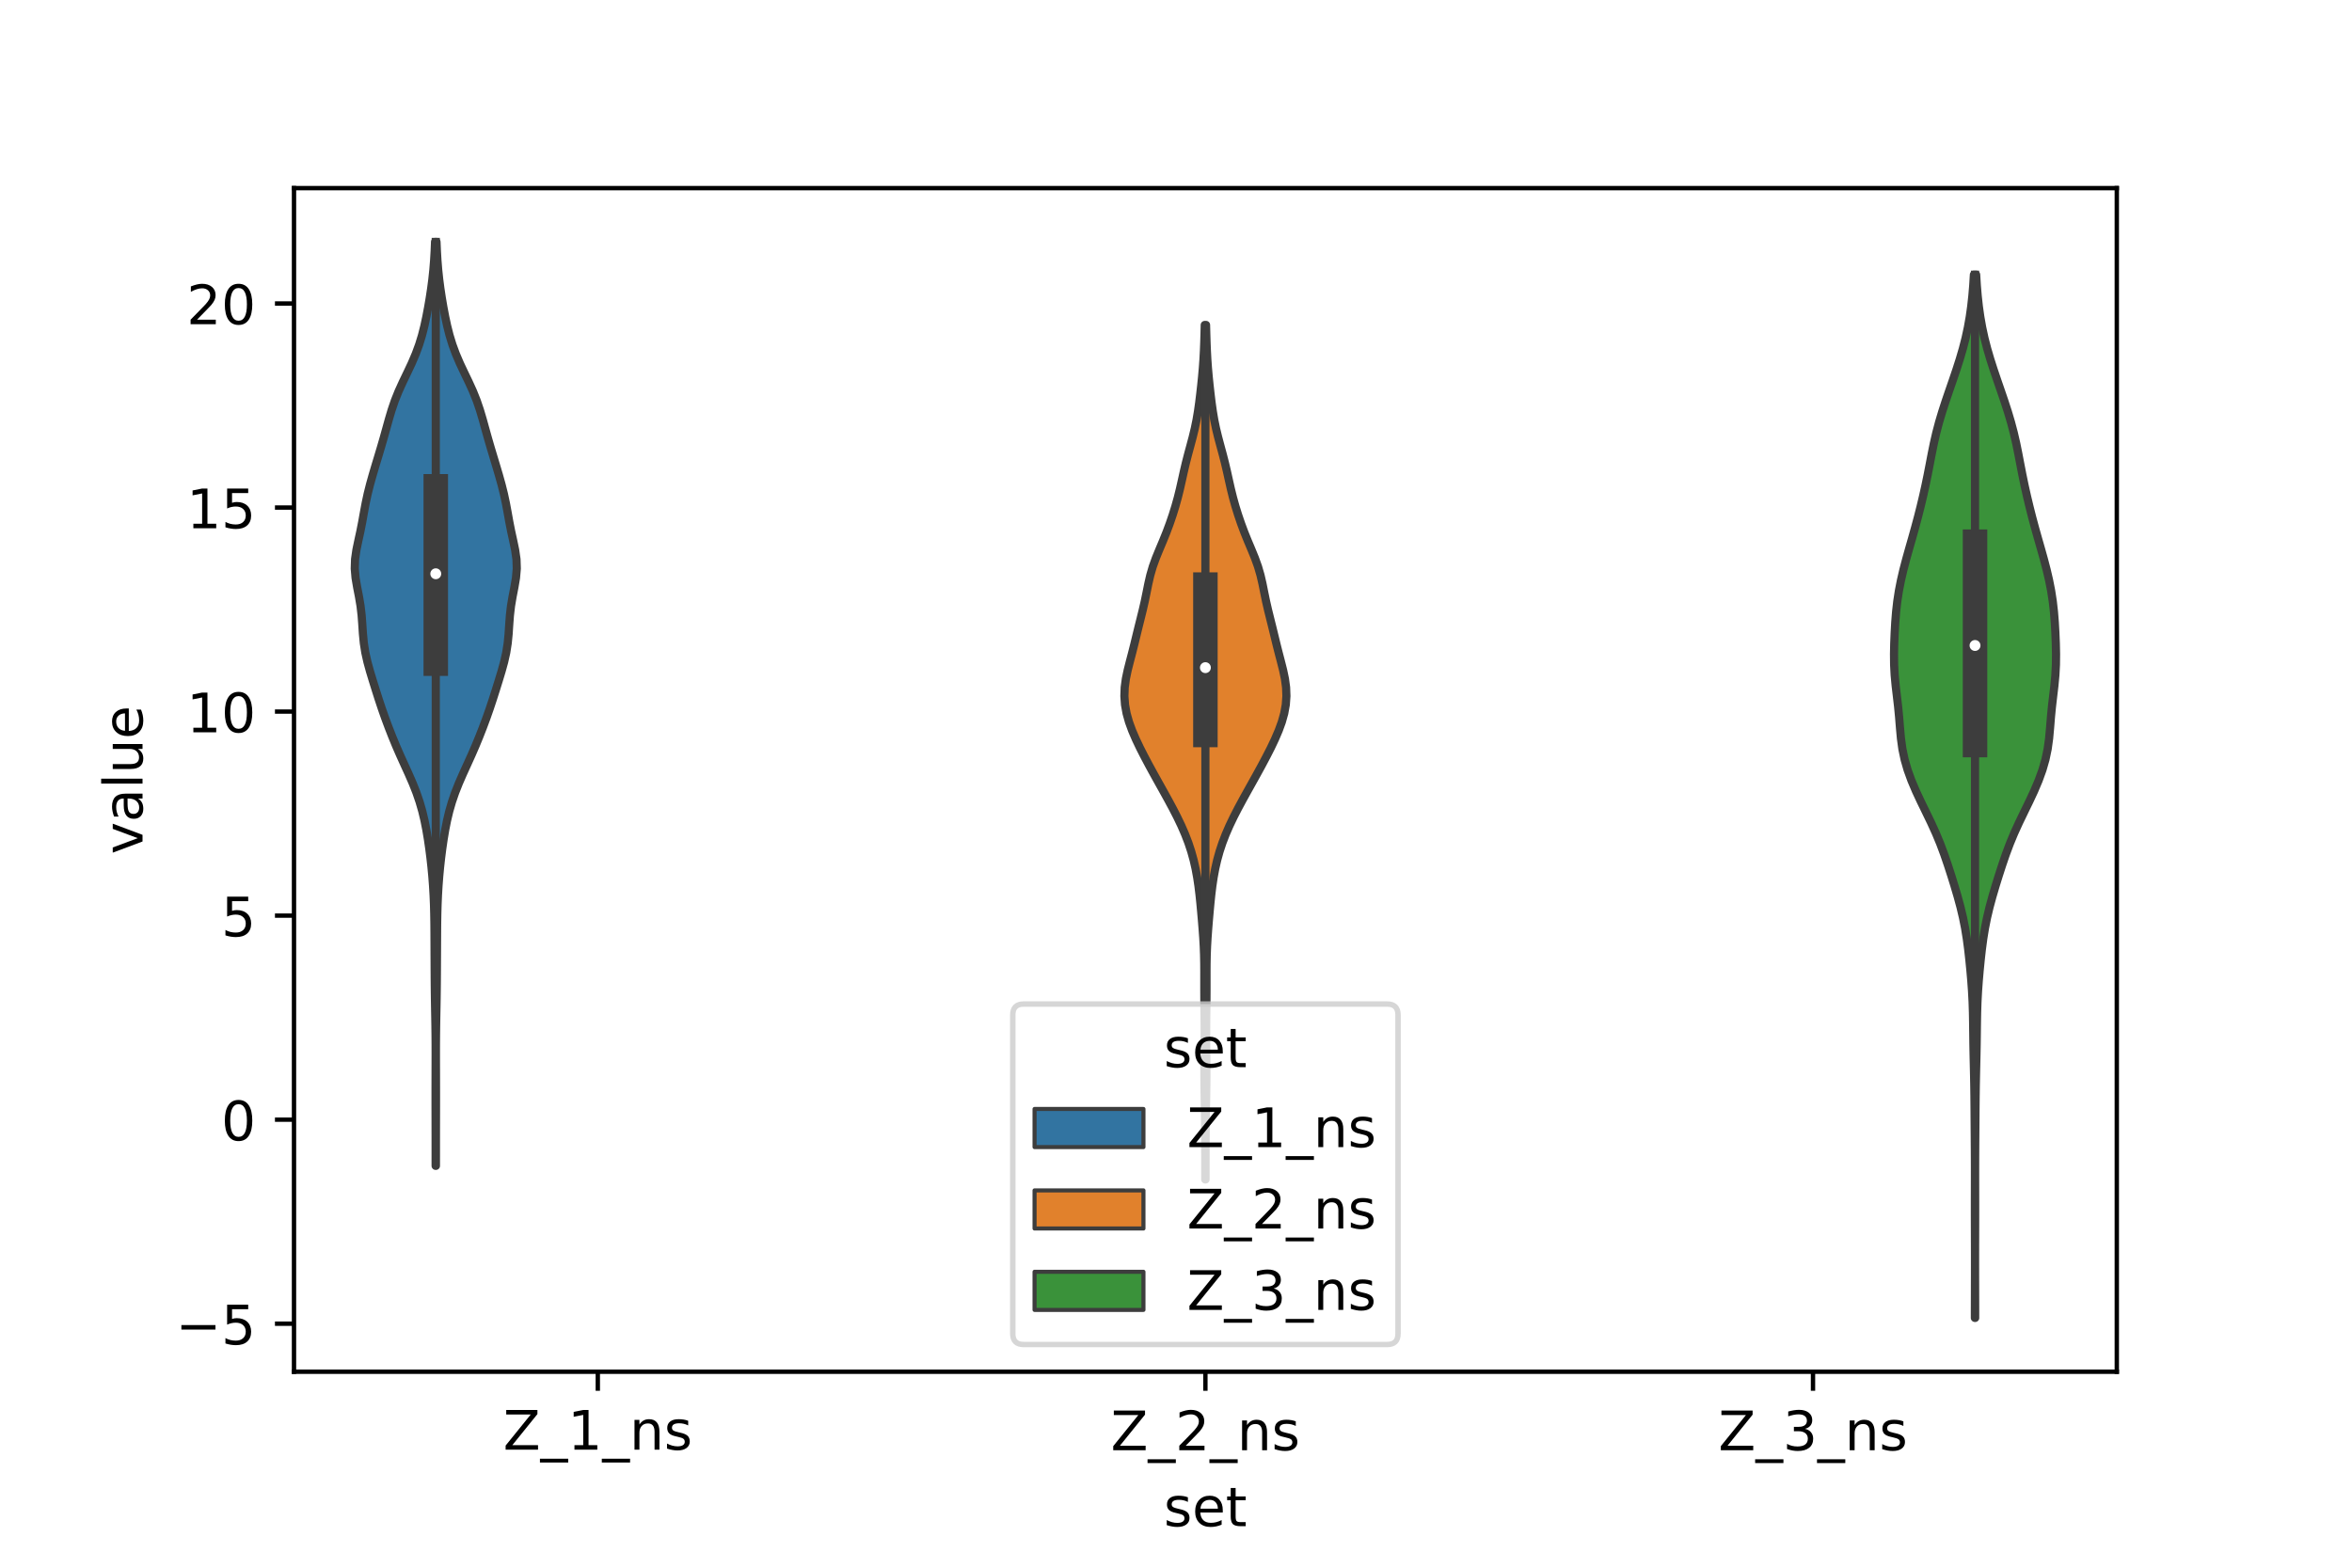 <?xml version="1.0" encoding="utf-8" standalone="no"?>
<!DOCTYPE svg PUBLIC "-//W3C//DTD SVG 1.1//EN"
  "http://www.w3.org/Graphics/SVG/1.1/DTD/svg11.dtd">
<!-- Created with matplotlib (https://matplotlib.org/) -->
<svg height="288pt" version="1.1" viewBox="0 0 432 288" width="432pt" xmlns="http://www.w3.org/2000/svg" xmlns:xlink="http://www.w3.org/1999/xlink">
 <defs>
  <style type="text/css">*{stroke-linecap:butt;stroke-linejoin:round;}</style>
 </defs>
 <g id="figure_1">
  <g id="patch_1">
   <path d="M 0 288 
L 432 288 
L 432 0 
L 0 0 
z
" style="fill:#ffffff;"/>
  </g>
  <g id="axes_1">
   <g id="patch_2">
    <path d="M 54 252 
L 388.8 252 
L 388.8 34.56 
L 54 34.56 
z
" style="fill:#ffffff;"/>
   </g>
   <g id="PolyCollection_1">
    <defs>
     <path d="M 80.068 -73.824 
L 80.012 -73.824 
L 80.011 -75.539 
L 80.011 -77.253 
L 80.01 -78.968 
L 80.008 -80.682 
L 80.004 -82.397 
L 80 -84.111 
L 79.998 -85.826 
L 79.998 -87.54 
L 80.001 -89.255 
L 80.005 -90.969 
L 80.01 -92.684 
L 80.013 -94.398 
L 80.01 -96.112 
L 79.998 -97.827 
L 79.976 -99.541 
L 79.947 -101.256 
L 79.914 -102.97 
L 79.884 -104.685 
L 79.861 -106.399 
L 79.845 -108.114 
L 79.834 -109.828 
L 79.826 -111.543 
L 79.817 -113.257 
L 79.81 -114.972 
L 79.801 -116.686 
L 79.787 -118.401 
L 79.759 -120.115 
L 79.712 -121.829 
L 79.64 -123.544 
L 79.54 -125.258 
L 79.411 -126.973 
L 79.252 -128.687 
L 79.063 -130.402 
L 78.845 -132.116 
L 78.596 -133.831 
L 78.309 -135.545 
L 77.97 -137.26 
L 77.561 -138.974 
L 77.066 -140.689 
L 76.477 -142.403 
L 75.798 -144.117 
L 75.05 -145.832 
L 74.268 -147.546 
L 73.491 -149.261 
L 72.745 -150.975 
L 72.038 -152.69 
L 71.367 -154.404 
L 70.728 -156.119 
L 70.125 -157.833 
L 69.555 -159.548 
L 69.009 -161.262 
L 68.473 -162.977 
L 67.953 -164.691 
L 67.481 -166.406 
L 67.097 -168.12 
L 66.828 -169.834 
L 66.661 -171.549 
L 66.548 -173.263 
L 66.42 -174.978 
L 66.22 -176.692 
L 65.932 -178.407 
L 65.598 -180.121 
L 65.307 -181.836 
L 65.16 -183.55 
L 65.217 -185.265 
L 65.464 -186.979 
L 65.821 -188.694 
L 66.195 -190.408 
L 66.533 -192.122 
L 66.84 -193.837 
L 67.159 -195.551 
L 67.527 -197.266 
L 67.957 -198.98 
L 68.436 -200.695 
L 68.944 -202.409 
L 69.462 -204.124 
L 69.976 -205.838 
L 70.473 -207.553 
L 70.952 -209.267 
L 71.428 -210.982 
L 71.938 -212.696 
L 72.523 -214.41 
L 73.211 -216.125 
L 73.991 -217.839 
L 74.816 -219.554 
L 75.623 -221.268 
L 76.356 -222.983 
L 76.987 -224.697 
L 77.512 -226.412 
L 77.946 -228.126 
L 78.315 -229.841 
L 78.639 -231.555 
L 78.932 -233.27 
L 79.192 -234.984 
L 79.415 -236.699 
L 79.595 -238.413 
L 79.733 -240.127 
L 79.834 -241.842 
L 79.906 -243.556 
L 80.174 -243.556 
L 80.174 -243.556 
L 80.246 -241.842 
L 80.347 -240.127 
L 80.485 -238.413 
L 80.665 -236.699 
L 80.888 -234.984 
L 81.148 -233.27 
L 81.441 -231.555 
L 81.765 -229.841 
L 82.134 -228.126 
L 82.568 -226.412 
L 83.093 -224.697 
L 83.724 -222.983 
L 84.457 -221.268 
L 85.264 -219.554 
L 86.089 -217.839 
L 86.869 -216.125 
L 87.557 -214.41 
L 88.142 -212.696 
L 88.652 -210.982 
L 89.128 -209.267 
L 89.607 -207.553 
L 90.104 -205.838 
L 90.618 -204.124 
L 91.136 -202.409 
L 91.644 -200.695 
L 92.123 -198.98 
L 92.553 -197.266 
L 92.921 -195.551 
L 93.24 -193.837 
L 93.547 -192.122 
L 93.885 -190.408 
L 94.259 -188.694 
L 94.616 -186.979 
L 94.863 -185.265 
L 94.92 -183.55 
L 94.773 -181.836 
L 94.482 -180.121 
L 94.148 -178.407 
L 93.86 -176.692 
L 93.66 -174.978 
L 93.532 -173.263 
L 93.419 -171.549 
L 93.252 -169.834 
L 92.983 -168.12 
L 92.599 -166.406 
L 92.127 -164.691 
L 91.607 -162.977 
L 91.071 -161.262 
L 90.525 -159.548 
L 89.955 -157.833 
L 89.352 -156.119 
L 88.713 -154.404 
L 88.042 -152.69 
L 87.335 -150.975 
L 86.589 -149.261 
L 85.812 -147.546 
L 85.03 -145.832 
L 84.282 -144.117 
L 83.603 -142.403 
L 83.014 -140.689 
L 82.519 -138.974 
L 82.11 -137.26 
L 81.771 -135.545 
L 81.484 -133.831 
L 81.235 -132.116 
L 81.017 -130.402 
L 80.828 -128.687 
L 80.669 -126.973 
L 80.54 -125.258 
L 80.44 -123.544 
L 80.368 -121.829 
L 80.321 -120.115 
L 80.293 -118.401 
L 80.279 -116.686 
L 80.27 -114.972 
L 80.263 -113.257 
L 80.254 -111.543 
L 80.246 -109.828 
L 80.235 -108.114 
L 80.219 -106.399 
L 80.196 -104.685 
L 80.166 -102.97 
L 80.133 -101.256 
L 80.104 -99.541 
L 80.082 -97.827 
L 80.07 -96.112 
L 80.067 -94.398 
L 80.07 -92.684 
L 80.075 -90.969 
L 80.079 -89.255 
L 80.082 -87.54 
L 80.082 -85.826 
L 80.08 -84.111 
L 80.076 -82.397 
L 80.072 -80.682 
L 80.07 -78.968 
L 80.069 -77.253 
L 80.069 -75.539 
L 80.068 -73.824 
z
" id="m9f6268fe5f" style="stroke:#3d3d3d;stroke-width:1.5;"/>
    </defs>
    <g clip-path="url(#p91563f3e71)">
     <use style="fill:#3274a1;stroke:#3d3d3d;stroke-width:1.5;" x="0" xlink:href="#m9f6268fe5f" y="288"/>
    </g>
   </g>
   <g id="PolyCollection_2">
    <defs>
     <path d="M 221.427 -71.322 
L 221.373 -71.322 
L 221.372 -72.908 
L 221.371 -74.493 
L 221.369 -76.079 
L 221.365 -77.665 
L 221.357 -79.25 
L 221.345 -80.836 
L 221.327 -82.422 
L 221.304 -84.007 
L 221.277 -85.593 
L 221.25 -87.179 
L 221.228 -88.764 
L 221.216 -90.35 
L 221.216 -91.936 
L 221.227 -93.521 
L 221.244 -95.107 
L 221.259 -96.693 
L 221.264 -98.278 
L 221.257 -99.864 
L 221.241 -101.45 
L 221.22 -103.035 
L 221.204 -104.621 
L 221.196 -106.207 
L 221.196 -107.792 
L 221.198 -109.378 
L 221.19 -110.964 
L 221.159 -112.549 
L 221.098 -114.135 
L 221.008 -115.721 
L 220.894 -117.306 
L 220.766 -118.892 
L 220.628 -120.478 
L 220.482 -122.063 
L 220.318 -123.649 
L 220.126 -125.235 
L 219.89 -126.82 
L 219.598 -128.406 
L 219.237 -129.992 
L 218.798 -131.577 
L 218.273 -133.163 
L 217.662 -134.749 
L 216.971 -136.334 
L 216.211 -137.92 
L 215.396 -139.506 
L 214.542 -141.091 
L 213.665 -142.677 
L 212.78 -144.263 
L 211.899 -145.848 
L 211.033 -147.434 
L 210.19 -149.02 
L 209.383 -150.605 
L 208.628 -152.191 
L 207.945 -153.777 
L 207.366 -155.362 
L 206.921 -156.948 
L 206.634 -158.534 
L 206.52 -160.12 
L 206.578 -161.705 
L 206.791 -163.291 
L 207.124 -164.877 
L 207.524 -166.462 
L 207.939 -168.048 
L 208.34 -169.634 
L 208.725 -171.219 
L 209.113 -172.805 
L 209.51 -174.391 
L 209.902 -175.976 
L 210.265 -177.562 
L 210.592 -179.148 
L 210.91 -180.733 
L 211.274 -182.319 
L 211.735 -183.905 
L 212.306 -185.49 
L 212.955 -187.076 
L 213.623 -188.662 
L 214.263 -190.247 
L 214.854 -191.833 
L 215.395 -193.419 
L 215.887 -195.004 
L 216.33 -196.59 
L 216.723 -198.176 
L 217.08 -199.761 
L 217.431 -201.347 
L 217.803 -202.933 
L 218.21 -204.518 
L 218.64 -206.104 
L 219.063 -207.69 
L 219.447 -209.275 
L 219.773 -210.861 
L 220.04 -212.447 
L 220.262 -214.032 
L 220.455 -215.618 
L 220.632 -217.204 
L 220.793 -218.789 
L 220.933 -220.375 
L 221.045 -221.961 
L 221.13 -223.546 
L 221.192 -225.132 
L 221.24 -226.718 
L 221.281 -228.303 
L 221.519 -228.303 
L 221.519 -228.303 
L 221.56 -226.718 
L 221.608 -225.132 
L 221.67 -223.546 
L 221.755 -221.961 
L 221.867 -220.375 
L 222.007 -218.789 
L 222.168 -217.204 
L 222.345 -215.618 
L 222.538 -214.032 
L 222.76 -212.447 
L 223.027 -210.861 
L 223.353 -209.275 
L 223.737 -207.69 
L 224.16 -206.104 
L 224.59 -204.518 
L 224.997 -202.933 
L 225.369 -201.347 
L 225.72 -199.761 
L 226.077 -198.176 
L 226.47 -196.59 
L 226.913 -195.004 
L 227.405 -193.419 
L 227.946 -191.833 
L 228.537 -190.247 
L 229.177 -188.662 
L 229.845 -187.076 
L 230.494 -185.49 
L 231.065 -183.905 
L 231.526 -182.319 
L 231.89 -180.733 
L 232.208 -179.148 
L 232.535 -177.562 
L 232.898 -175.976 
L 233.29 -174.391 
L 233.687 -172.805 
L 234.075 -171.219 
L 234.46 -169.634 
L 234.861 -168.048 
L 235.276 -166.462 
L 235.676 -164.877 
L 236.009 -163.291 
L 236.222 -161.705 
L 236.28 -160.12 
L 236.166 -158.534 
L 235.879 -156.948 
L 235.434 -155.362 
L 234.855 -153.777 
L 234.172 -152.191 
L 233.417 -150.605 
L 232.61 -149.02 
L 231.767 -147.434 
L 230.901 -145.848 
L 230.02 -144.263 
L 229.135 -142.677 
L 228.258 -141.091 
L 227.404 -139.506 
L 226.589 -137.92 
L 225.829 -136.334 
L 225.138 -134.749 
L 224.527 -133.163 
L 224.002 -131.577 
L 223.563 -129.992 
L 223.202 -128.406 
L 222.91 -126.82 
L 222.674 -125.235 
L 222.482 -123.649 
L 222.318 -122.063 
L 222.172 -120.478 
L 222.034 -118.892 
L 221.906 -117.306 
L 221.792 -115.721 
L 221.702 -114.135 
L 221.641 -112.549 
L 221.61 -110.964 
L 221.602 -109.378 
L 221.604 -107.792 
L 221.604 -106.207 
L 221.596 -104.621 
L 221.58 -103.035 
L 221.559 -101.45 
L 221.543 -99.864 
L 221.536 -98.278 
L 221.541 -96.693 
L 221.556 -95.107 
L 221.573 -93.521 
L 221.584 -91.936 
L 221.584 -90.35 
L 221.572 -88.764 
L 221.55 -87.179 
L 221.523 -85.593 
L 221.496 -84.007 
L 221.473 -82.422 
L 221.455 -80.836 
L 221.443 -79.25 
L 221.435 -77.665 
L 221.431 -76.079 
L 221.429 -74.493 
L 221.428 -72.908 
L 221.427 -71.322 
z
" id="m17fba0ad84" style="stroke:#3d3d3d;stroke-width:1.5;"/>
    </defs>
    <g clip-path="url(#p91563f3e71)">
     <use style="fill:#e1812c;stroke:#3d3d3d;stroke-width:1.5;" x="0" xlink:href="#m17fba0ad84" y="288"/>
    </g>
   </g>
   <g id="PolyCollection_3">
    <defs>
     <path d="M 362.787 -45.884 
L 362.733 -45.884 
L 362.735 -47.819 
L 362.74 -49.755 
L 362.745 -51.691 
L 362.75 -53.627 
L 362.752 -55.563 
L 362.751 -57.499 
L 362.747 -59.435 
L 362.741 -61.37 
L 362.736 -63.306 
L 362.733 -65.242 
L 362.733 -67.178 
L 362.736 -69.114 
L 362.739 -71.05 
L 362.74 -72.986 
L 362.736 -74.921 
L 362.727 -76.857 
L 362.714 -78.793 
L 362.7 -80.729 
L 362.685 -82.665 
L 362.671 -84.601 
L 362.652 -86.537 
L 362.625 -88.472 
L 362.587 -90.408 
L 362.542 -92.344 
L 362.497 -94.28 
L 362.46 -96.216 
L 362.435 -98.152 
L 362.412 -100.088 
L 362.377 -102.023 
L 362.314 -103.959 
L 362.212 -105.895 
L 362.074 -107.831 
L 361.907 -109.767 
L 361.716 -111.703 
L 361.5 -113.639 
L 361.244 -115.574 
L 360.931 -117.51 
L 360.545 -119.446 
L 360.084 -121.382 
L 359.558 -123.318 
L 358.986 -125.254 
L 358.385 -127.19 
L 357.758 -129.125 
L 357.094 -131.061 
L 356.37 -132.997 
L 355.567 -134.933 
L 354.685 -136.869 
L 353.75 -138.805 
L 352.807 -140.741 
L 351.903 -142.676 
L 351.082 -144.612 
L 350.379 -146.548 
L 349.82 -148.484 
L 349.416 -150.42 
L 349.151 -152.356 
L 348.975 -154.292 
L 348.82 -156.227 
L 348.634 -158.163 
L 348.41 -160.099 
L 348.182 -162.035 
L 348.001 -163.971 
L 347.9 -165.907 
L 347.88 -167.843 
L 347.92 -169.778 
L 347.999 -171.714 
L 348.108 -173.65 
L 348.262 -175.586 
L 348.479 -177.522 
L 348.776 -179.458 
L 349.155 -181.394 
L 349.606 -183.329 
L 350.113 -185.265 
L 350.655 -187.201 
L 351.209 -189.137 
L 351.752 -191.073 
L 352.272 -193.009 
L 352.763 -194.945 
L 353.225 -196.88 
L 353.657 -198.816 
L 354.058 -200.752 
L 354.434 -202.688 
L 354.804 -204.624 
L 355.197 -206.56 
L 355.643 -208.496 
L 356.155 -210.431 
L 356.732 -212.367 
L 357.361 -214.303 
L 358.022 -216.239 
L 358.691 -218.175 
L 359.347 -220.111 
L 359.967 -222.047 
L 360.533 -223.982 
L 361.03 -225.918 
L 361.448 -227.854 
L 361.79 -229.79 
L 362.062 -231.726 
L 362.273 -233.662 
L 362.434 -235.598 
L 362.552 -237.533 
L 362.968 -237.533 
L 362.968 -237.533 
L 363.086 -235.598 
L 363.247 -233.662 
L 363.458 -231.726 
L 363.73 -229.79 
L 364.072 -227.854 
L 364.49 -225.918 
L 364.987 -223.982 
L 365.553 -222.047 
L 366.173 -220.111 
L 366.829 -218.175 
L 367.498 -216.239 
L 368.159 -214.303 
L 368.788 -212.367 
L 369.365 -210.431 
L 369.877 -208.496 
L 370.323 -206.56 
L 370.716 -204.624 
L 371.086 -202.688 
L 371.462 -200.752 
L 371.863 -198.816 
L 372.295 -196.88 
L 372.757 -194.945 
L 373.248 -193.009 
L 373.768 -191.073 
L 374.311 -189.137 
L 374.865 -187.201 
L 375.407 -185.265 
L 375.914 -183.329 
L 376.365 -181.394 
L 376.744 -179.458 
L 377.041 -177.522 
L 377.258 -175.586 
L 377.412 -173.65 
L 377.521 -171.714 
L 377.6 -169.778 
L 377.64 -167.843 
L 377.62 -165.907 
L 377.519 -163.971 
L 377.338 -162.035 
L 377.11 -160.099 
L 376.886 -158.163 
L 376.7 -156.227 
L 376.545 -154.292 
L 376.369 -152.356 
L 376.104 -150.42 
L 375.7 -148.484 
L 375.141 -146.548 
L 374.438 -144.612 
L 373.617 -142.676 
L 372.713 -140.741 
L 371.77 -138.805 
L 370.835 -136.869 
L 369.953 -134.933 
L 369.15 -132.997 
L 368.426 -131.061 
L 367.762 -129.125 
L 367.135 -127.19 
L 366.534 -125.254 
L 365.962 -123.318 
L 365.436 -121.382 
L 364.975 -119.446 
L 364.589 -117.51 
L 364.276 -115.574 
L 364.02 -113.639 
L 363.804 -111.703 
L 363.613 -109.767 
L 363.446 -107.831 
L 363.308 -105.895 
L 363.206 -103.959 
L 363.143 -102.023 
L 363.108 -100.088 
L 363.085 -98.152 
L 363.06 -96.216 
L 363.023 -94.28 
L 362.978 -92.344 
L 362.933 -90.408 
L 362.895 -88.472 
L 362.868 -86.537 
L 362.849 -84.601 
L 362.835 -82.665 
L 362.82 -80.729 
L 362.806 -78.793 
L 362.793 -76.857 
L 362.784 -74.921 
L 362.78 -72.986 
L 362.781 -71.05 
L 362.784 -69.114 
L 362.787 -67.178 
L 362.787 -65.242 
L 362.784 -63.306 
L 362.779 -61.37 
L 362.773 -59.435 
L 362.769 -57.499 
L 362.768 -55.563 
L 362.77 -53.627 
L 362.775 -51.691 
L 362.78 -49.755 
L 362.785 -47.819 
L 362.787 -45.884 
z
" id="mf4b7a806d6" style="stroke:#3d3d3d;stroke-width:1.5;"/>
    </defs>
    <g clip-path="url(#p91563f3e71)">
     <use style="fill:#3a923a;stroke:#3d3d3d;stroke-width:1.5;" x="0" xlink:href="#mf4b7a806d6" y="288"/>
    </g>
   </g>
   <g id="patch_3">
    <path clip-path="url(#p91563f3e71)" d="M 109.8 205.694 
L 109.8 205.694 
L 109.8 205.694 
L 109.8 205.694 
z
" style="fill:#3274a1;stroke:#3d3d3d;stroke-linejoin:miter;stroke-width:0.75;"/>
   </g>
   <g id="patch_4">
    <path clip-path="url(#p91563f3e71)" d="M 109.8 205.694 
L 109.8 205.694 
L 109.8 205.694 
L 109.8 205.694 
z
" style="fill:#e1812c;stroke:#3d3d3d;stroke-linejoin:miter;stroke-width:0.75;"/>
   </g>
   <g id="patch_5">
    <path clip-path="url(#p91563f3e71)" d="M 109.8 205.694 
L 109.8 205.694 
L 109.8 205.694 
L 109.8 205.694 
z
" style="fill:#3a923a;stroke:#3d3d3d;stroke-linejoin:miter;stroke-width:0.75;"/>
   </g>
   <g id="matplotlib.axis_1">
    <g id="xtick_1">
     <g id="line2d_1">
      <defs>
       <path d="M 0 0 
L 0 3.5 
" id="m4f6b89926a" style="stroke:#000000;stroke-width:0.8;"/>
      </defs>
      <g>
       <use style="stroke:#000000;stroke-width:0.8;" x="109.8" xlink:href="#m4f6b89926a" y="252"/>
      </g>
     </g>
     <g id="text_1">
      <!-- Z_1_ns -->
      <g transform="translate(92.42 266.32)scale(0.1 -0.1)">
       <defs>
        <path d="M 5.609 72.906 
L 62.891 72.906 
L 62.891 65.375 
L 16.797 8.297 
L 64.016 8.297 
L 64.016 0 
L 4.5 0 
L 4.5 7.516 
L 50.594 64.594 
L 5.609 64.594 
z
" id="DejaVuSans-90"/>
        <path d="M 50.984 -16.609 
L 50.984 -23.578 
L -0.984 -23.578 
L -0.984 -16.609 
z
" id="DejaVuSans-95"/>
        <path d="M 12.406 8.297 
L 28.516 8.297 
L 28.516 63.922 
L 10.984 60.406 
L 10.984 69.391 
L 28.422 72.906 
L 38.281 72.906 
L 38.281 8.297 
L 54.391 8.297 
L 54.391 0 
L 12.406 0 
z
" id="DejaVuSans-49"/>
        <path d="M 54.891 33.016 
L 54.891 0 
L 45.906 0 
L 45.906 32.719 
Q 45.906 40.484 42.875 44.328 
Q 39.844 48.188 33.797 48.188 
Q 26.516 48.188 22.312 43.547 
Q 18.109 38.922 18.109 30.906 
L 18.109 0 
L 9.078 0 
L 9.078 54.688 
L 18.109 54.688 
L 18.109 46.188 
Q 21.344 51.125 25.703 53.562 
Q 30.078 56 35.797 56 
Q 45.219 56 50.047 50.172 
Q 54.891 44.344 54.891 33.016 
z
" id="DejaVuSans-110"/>
        <path d="M 44.281 53.078 
L 44.281 44.578 
Q 40.484 46.531 36.375 47.5 
Q 32.281 48.484 27.875 48.484 
Q 21.188 48.484 17.844 46.438 
Q 14.5 44.391 14.5 40.281 
Q 14.5 37.156 16.891 35.375 
Q 19.281 33.594 26.516 31.984 
L 29.594 31.297 
Q 39.156 29.25 43.188 25.516 
Q 47.219 21.781 47.219 15.094 
Q 47.219 7.469 41.188 3.016 
Q 35.156 -1.422 24.609 -1.422 
Q 20.219 -1.422 15.453 -0.562 
Q 10.688 0.297 5.422 2 
L 5.422 11.281 
Q 10.406 8.688 15.234 7.391 
Q 20.062 6.109 24.812 6.109 
Q 31.156 6.109 34.562 8.281 
Q 37.984 10.453 37.984 14.406 
Q 37.984 18.062 35.516 20.016 
Q 33.062 21.969 24.703 23.781 
L 21.578 24.516 
Q 13.234 26.266 9.516 29.906 
Q 5.812 33.547 5.812 39.891 
Q 5.812 47.609 11.281 51.797 
Q 16.75 56 26.812 56 
Q 31.781 56 36.172 55.266 
Q 40.578 54.547 44.281 53.078 
z
" id="DejaVuSans-115"/>
       </defs>
       <use xlink:href="#DejaVuSans-90"/>
       <use x="68.506" xlink:href="#DejaVuSans-95"/>
       <use x="118.506" xlink:href="#DejaVuSans-49"/>
       <use x="182.129" xlink:href="#DejaVuSans-95"/>
       <use x="232.129" xlink:href="#DejaVuSans-110"/>
       <use x="295.508" xlink:href="#DejaVuSans-115"/>
      </g>
     </g>
    </g>
    <g id="xtick_2">
     <g id="line2d_2">
      <g>
       <use style="stroke:#000000;stroke-width:0.8;" x="221.4" xlink:href="#m4f6b89926a" y="252"/>
      </g>
     </g>
     <g id="text_2">
      <!-- Z_2_ns -->
      <g transform="translate(204.02 266.422)scale(0.1 -0.1)">
       <defs>
        <path d="M 19.188 8.297 
L 53.609 8.297 
L 53.609 0 
L 7.328 0 
L 7.328 8.297 
Q 12.938 14.109 22.625 23.891 
Q 32.328 33.688 34.812 36.531 
Q 39.547 41.844 41.422 45.531 
Q 43.312 49.219 43.312 52.781 
Q 43.312 58.594 39.234 62.25 
Q 35.156 65.922 28.609 65.922 
Q 23.969 65.922 18.812 64.312 
Q 13.672 62.703 7.812 59.422 
L 7.812 69.391 
Q 13.766 71.781 18.938 73 
Q 24.125 74.219 28.422 74.219 
Q 39.75 74.219 46.484 68.547 
Q 53.219 62.891 53.219 53.422 
Q 53.219 48.922 51.531 44.891 
Q 49.859 40.875 45.406 35.406 
Q 44.188 33.984 37.641 27.219 
Q 31.109 20.453 19.188 8.297 
z
" id="DejaVuSans-50"/>
       </defs>
       <use xlink:href="#DejaVuSans-90"/>
       <use x="68.506" xlink:href="#DejaVuSans-95"/>
       <use x="118.506" xlink:href="#DejaVuSans-50"/>
       <use x="182.129" xlink:href="#DejaVuSans-95"/>
       <use x="232.129" xlink:href="#DejaVuSans-110"/>
       <use x="295.508" xlink:href="#DejaVuSans-115"/>
      </g>
     </g>
    </g>
    <g id="xtick_3">
     <g id="line2d_3">
      <g>
       <use style="stroke:#000000;stroke-width:0.8;" x="333" xlink:href="#m4f6b89926a" y="252"/>
      </g>
     </g>
     <g id="text_3">
      <!-- Z_3_ns -->
      <g transform="translate(315.62 266.422)scale(0.1 -0.1)">
       <defs>
        <path d="M 40.578 39.312 
Q 47.656 37.797 51.625 33 
Q 55.609 28.219 55.609 21.188 
Q 55.609 10.406 48.188 4.484 
Q 40.766 -1.422 27.094 -1.422 
Q 22.516 -1.422 17.656 -0.516 
Q 12.797 0.391 7.625 2.203 
L 7.625 11.719 
Q 11.719 9.328 16.594 8.109 
Q 21.484 6.891 26.812 6.891 
Q 36.078 6.891 40.938 10.547 
Q 45.797 14.203 45.797 21.188 
Q 45.797 27.641 41.281 31.266 
Q 36.766 34.906 28.719 34.906 
L 20.219 34.906 
L 20.219 43.016 
L 29.109 43.016 
Q 36.375 43.016 40.234 45.922 
Q 44.094 48.828 44.094 54.297 
Q 44.094 59.906 40.109 62.906 
Q 36.141 65.922 28.719 65.922 
Q 24.656 65.922 20.016 65.031 
Q 15.375 64.156 9.812 62.312 
L 9.812 71.094 
Q 15.438 72.656 20.344 73.438 
Q 25.25 74.219 29.594 74.219 
Q 40.828 74.219 47.359 69.109 
Q 53.906 64.016 53.906 55.328 
Q 53.906 49.266 50.438 45.094 
Q 46.969 40.922 40.578 39.312 
z
" id="DejaVuSans-51"/>
       </defs>
       <use xlink:href="#DejaVuSans-90"/>
       <use x="68.506" xlink:href="#DejaVuSans-95"/>
       <use x="118.506" xlink:href="#DejaVuSans-51"/>
       <use x="182.129" xlink:href="#DejaVuSans-95"/>
       <use x="232.129" xlink:href="#DejaVuSans-110"/>
       <use x="295.508" xlink:href="#DejaVuSans-115"/>
      </g>
     </g>
    </g>
    <g id="text_4">
     <!-- set -->
     <g transform="translate(213.759 280.378)scale(0.1 -0.1)">
      <defs>
       <path d="M 56.203 29.594 
L 56.203 25.203 
L 14.891 25.203 
Q 15.484 15.922 20.484 11.062 
Q 25.484 6.203 34.422 6.203 
Q 39.594 6.203 44.453 7.469 
Q 49.312 8.734 54.109 11.281 
L 54.109 2.781 
Q 49.266 0.734 44.188 -0.344 
Q 39.109 -1.422 33.891 -1.422 
Q 20.797 -1.422 13.156 6.188 
Q 5.516 13.812 5.516 26.812 
Q 5.516 40.234 12.766 48.109 
Q 20.016 56 32.328 56 
Q 43.359 56 49.781 48.891 
Q 56.203 41.797 56.203 29.594 
z
M 47.219 32.234 
Q 47.125 39.594 43.094 43.984 
Q 39.062 48.391 32.422 48.391 
Q 24.906 48.391 20.391 44.141 
Q 15.875 39.891 15.188 32.172 
z
" id="DejaVuSans-101"/>
       <path d="M 18.312 70.219 
L 18.312 54.688 
L 36.812 54.688 
L 36.812 47.703 
L 18.312 47.703 
L 18.312 18.016 
Q 18.312 11.328 20.141 9.422 
Q 21.969 7.516 27.594 7.516 
L 36.812 7.516 
L 36.812 0 
L 27.594 0 
Q 17.188 0 13.234 3.875 
Q 9.281 7.766 9.281 18.016 
L 9.281 47.703 
L 2.688 47.703 
L 2.688 54.688 
L 9.281 54.688 
L 9.281 70.219 
z
" id="DejaVuSans-116"/>
      </defs>
      <use xlink:href="#DejaVuSans-115"/>
      <use x="52.1" xlink:href="#DejaVuSans-101"/>
      <use x="113.623" xlink:href="#DejaVuSans-116"/>
     </g>
    </g>
   </g>
   <g id="matplotlib.axis_2">
    <g id="ytick_1">
     <g id="line2d_4">
      <defs>
       <path d="M 0 0 
L -3.5 0 
" id="m252f222214" style="stroke:#000000;stroke-width:0.8;"/>
      </defs>
      <g>
       <use style="stroke:#000000;stroke-width:0.8;" x="54" xlink:href="#m252f222214" y="243.178"/>
      </g>
     </g>
     <g id="text_5">
      <!-- −5 -->
      <g transform="translate(32.258 246.978)scale(0.1 -0.1)">
       <defs>
        <path d="M 10.594 35.5 
L 73.188 35.5 
L 73.188 27.203 
L 10.594 27.203 
z
" id="DejaVuSans-8722"/>
        <path d="M 10.797 72.906 
L 49.516 72.906 
L 49.516 64.594 
L 19.828 64.594 
L 19.828 46.734 
Q 21.969 47.469 24.109 47.828 
Q 26.266 48.188 28.422 48.188 
Q 40.625 48.188 47.75 41.5 
Q 54.891 34.812 54.891 23.391 
Q 54.891 11.625 47.562 5.094 
Q 40.234 -1.422 26.906 -1.422 
Q 22.312 -1.422 17.547 -0.641 
Q 12.797 0.141 7.719 1.703 
L 7.719 11.625 
Q 12.109 9.234 16.797 8.062 
Q 21.484 6.891 26.703 6.891 
Q 35.156 6.891 40.078 11.328 
Q 45.016 15.766 45.016 23.391 
Q 45.016 31 40.078 35.438 
Q 35.156 39.891 26.703 39.891 
Q 22.75 39.891 18.812 39.016 
Q 14.891 38.141 10.797 36.281 
z
" id="DejaVuSans-53"/>
       </defs>
       <use xlink:href="#DejaVuSans-8722"/>
       <use x="83.789" xlink:href="#DejaVuSans-53"/>
      </g>
     </g>
    </g>
    <g id="ytick_2">
     <g id="line2d_5">
      <g>
       <use style="stroke:#000000;stroke-width:0.8;" x="54" xlink:href="#m252f222214" y="205.694"/>
      </g>
     </g>
     <g id="text_6">
      <!-- 0 -->
      <g transform="translate(40.638 209.494)scale(0.1 -0.1)">
       <defs>
        <path d="M 31.781 66.406 
Q 24.172 66.406 20.328 58.906 
Q 16.5 51.422 16.5 36.375 
Q 16.5 21.391 20.328 13.891 
Q 24.172 6.391 31.781 6.391 
Q 39.453 6.391 43.281 13.891 
Q 47.125 21.391 47.125 36.375 
Q 47.125 51.422 43.281 58.906 
Q 39.453 66.406 31.781 66.406 
z
M 31.781 74.219 
Q 44.047 74.219 50.516 64.516 
Q 56.984 54.828 56.984 36.375 
Q 56.984 17.969 50.516 8.266 
Q 44.047 -1.422 31.781 -1.422 
Q 19.531 -1.422 13.062 8.266 
Q 6.594 17.969 6.594 36.375 
Q 6.594 54.828 13.062 64.516 
Q 19.531 74.219 31.781 74.219 
z
" id="DejaVuSans-48"/>
       </defs>
       <use xlink:href="#DejaVuSans-48"/>
      </g>
     </g>
    </g>
    <g id="ytick_3">
     <g id="line2d_6">
      <g>
       <use style="stroke:#000000;stroke-width:0.8;" x="54" xlink:href="#m252f222214" y="168.21"/>
      </g>
     </g>
     <g id="text_7">
      <!-- 5 -->
      <g transform="translate(40.638 172.01)scale(0.1 -0.1)">
       <use xlink:href="#DejaVuSans-53"/>
      </g>
     </g>
    </g>
    <g id="ytick_4">
     <g id="line2d_7">
      <g>
       <use style="stroke:#000000;stroke-width:0.8;" x="54" xlink:href="#m252f222214" y="130.726"/>
      </g>
     </g>
     <g id="text_8">
      <!-- 10 -->
      <g transform="translate(34.275 134.525)scale(0.1 -0.1)">
       <use xlink:href="#DejaVuSans-49"/>
       <use x="63.623" xlink:href="#DejaVuSans-48"/>
      </g>
     </g>
    </g>
    <g id="ytick_5">
     <g id="line2d_8">
      <g>
       <use style="stroke:#000000;stroke-width:0.8;" x="54" xlink:href="#m252f222214" y="93.242"/>
      </g>
     </g>
     <g id="text_9">
      <!-- 15 -->
      <g transform="translate(34.275 97.041)scale(0.1 -0.1)">
       <use xlink:href="#DejaVuSans-49"/>
       <use x="63.623" xlink:href="#DejaVuSans-53"/>
      </g>
     </g>
    </g>
    <g id="ytick_6">
     <g id="line2d_9">
      <g>
       <use style="stroke:#000000;stroke-width:0.8;" x="54" xlink:href="#m252f222214" y="55.758"/>
      </g>
     </g>
     <g id="text_10">
      <!-- 20 -->
      <g transform="translate(34.275 59.557)scale(0.1 -0.1)">
       <use xlink:href="#DejaVuSans-50"/>
       <use x="63.623" xlink:href="#DejaVuSans-48"/>
      </g>
     </g>
    </g>
    <g id="text_11">
     <!-- value -->
     <g transform="translate(26.178 156.938)rotate(-90)scale(0.1 -0.1)">
      <defs>
       <path d="M 2.984 54.688 
L 12.5 54.688 
L 29.594 8.797 
L 46.688 54.688 
L 56.203 54.688 
L 35.688 0 
L 23.484 0 
z
" id="DejaVuSans-118"/>
       <path d="M 34.281 27.484 
Q 23.391 27.484 19.188 25 
Q 14.984 22.516 14.984 16.5 
Q 14.984 11.719 18.141 8.906 
Q 21.297 6.109 26.703 6.109 
Q 34.188 6.109 38.703 11.406 
Q 43.219 16.703 43.219 25.484 
L 43.219 27.484 
z
M 52.203 31.203 
L 52.203 0 
L 43.219 0 
L 43.219 8.297 
Q 40.141 3.328 35.547 0.953 
Q 30.953 -1.422 24.312 -1.422 
Q 15.922 -1.422 10.953 3.297 
Q 6 8.016 6 15.922 
Q 6 25.141 12.172 29.828 
Q 18.359 34.516 30.609 34.516 
L 43.219 34.516 
L 43.219 35.406 
Q 43.219 41.609 39.141 45 
Q 35.062 48.391 27.688 48.391 
Q 23 48.391 18.547 47.266 
Q 14.109 46.141 10.016 43.891 
L 10.016 52.203 
Q 14.938 54.109 19.578 55.047 
Q 24.219 56 28.609 56 
Q 40.484 56 46.344 49.844 
Q 52.203 43.703 52.203 31.203 
z
" id="DejaVuSans-97"/>
       <path d="M 9.422 75.984 
L 18.406 75.984 
L 18.406 0 
L 9.422 0 
z
" id="DejaVuSans-108"/>
       <path d="M 8.5 21.578 
L 8.5 54.688 
L 17.484 54.688 
L 17.484 21.922 
Q 17.484 14.156 20.5 10.266 
Q 23.531 6.391 29.594 6.391 
Q 36.859 6.391 41.078 11.031 
Q 45.312 15.672 45.312 23.688 
L 45.312 54.688 
L 54.297 54.688 
L 54.297 0 
L 45.312 0 
L 45.312 8.406 
Q 42.047 3.422 37.719 1 
Q 33.406 -1.422 27.688 -1.422 
Q 18.266 -1.422 13.375 4.438 
Q 8.5 10.297 8.5 21.578 
z
M 31.109 56 
z
" id="DejaVuSans-117"/>
      </defs>
      <use xlink:href="#DejaVuSans-118"/>
      <use x="59.18" xlink:href="#DejaVuSans-97"/>
      <use x="120.459" xlink:href="#DejaVuSans-108"/>
      <use x="148.242" xlink:href="#DejaVuSans-117"/>
      <use x="211.621" xlink:href="#DejaVuSans-101"/>
     </g>
    </g>
   </g>
   <g id="line2d_10">
    <path clip-path="url(#p91563f3e71)" d="M 80.04 170.311 
L 80.04 44.444 
" style="fill:none;stroke:#3d3d3d;stroke-linecap:square;stroke-width:1.5;"/>
   </g>
   <g id="line2d_11">
    <path clip-path="url(#p91563f3e71)" d="M 80.04 121.922 
L 80.04 89.342 
" style="fill:none;stroke:#3d3d3d;stroke-linecap:square;stroke-width:4.5;"/>
   </g>
   <g id="line2d_12">
    <path clip-path="url(#p91563f3e71)" d="M 221.4 174.013 
L 221.4 66.826 
" style="fill:none;stroke:#3d3d3d;stroke-linecap:square;stroke-width:1.5;"/>
   </g>
   <g id="line2d_13">
    <path clip-path="url(#p91563f3e71)" d="M 221.4 135.025 
L 221.4 107.394 
" style="fill:none;stroke:#3d3d3d;stroke-linecap:square;stroke-width:4.5;"/>
   </g>
   <g id="line2d_14">
    <path clip-path="url(#p91563f3e71)" d="M 362.76 192.683 
L 362.76 50.467 
" style="fill:none;stroke:#3d3d3d;stroke-linecap:square;stroke-width:1.5;"/>
   </g>
   <g id="line2d_15">
    <path clip-path="url(#p91563f3e71)" d="M 362.76 136.878 
L 362.76 99.508 
" style="fill:none;stroke:#3d3d3d;stroke-linecap:square;stroke-width:4.5;"/>
   </g>
   <g id="patch_6">
    <path d="M 54 252 
L 54 34.56 
" style="fill:none;stroke:#000000;stroke-linecap:square;stroke-linejoin:miter;stroke-width:0.8;"/>
   </g>
   <g id="patch_7">
    <path d="M 388.8 252 
L 388.8 34.56 
" style="fill:none;stroke:#000000;stroke-linecap:square;stroke-linejoin:miter;stroke-width:0.8;"/>
   </g>
   <g id="patch_8">
    <path d="M 54 252 
L 388.8 252 
" style="fill:none;stroke:#000000;stroke-linecap:square;stroke-linejoin:miter;stroke-width:0.8;"/>
   </g>
   <g id="patch_9">
    <path d="M 54 34.56 
L 388.8 34.56 
" style="fill:none;stroke:#000000;stroke-linecap:square;stroke-linejoin:miter;stroke-width:0.8;"/>
   </g>
   <g id="PathCollection_1">
    <defs>
     <path d="M 0 1.5 
C 0.398 1.5 0.779 1.342 1.061 1.061 
C 1.342 0.779 1.5 0.398 1.5 0 
C 1.5 -0.398 1.342 -0.779 1.061 -1.061 
C 0.779 -1.342 0.398 -1.5 0 -1.5 
C -0.398 -1.5 -0.779 -1.342 -1.061 -1.061 
C -1.342 -0.779 -1.5 -0.398 -1.5 0 
C -1.5 0.398 -1.342 0.779 -1.061 1.061 
C -0.779 1.342 -0.398 1.5 0 1.5 
z
" id="md9e726dbeb" style="stroke:#3d3d3d;"/>
    </defs>
    <g clip-path="url(#p91563f3e71)">
     <use style="fill:#ffffff;stroke:#3d3d3d;" x="80.04" xlink:href="#md9e726dbeb" y="105.406"/>
    </g>
   </g>
   <g id="PathCollection_2">
    <g clip-path="url(#p91563f3e71)">
     <use style="fill:#ffffff;stroke:#3d3d3d;" x="221.4" xlink:href="#md9e726dbeb" y="122.654"/>
    </g>
   </g>
   <g id="PathCollection_3">
    <g clip-path="url(#p91563f3e71)">
     <use style="fill:#ffffff;stroke:#3d3d3d;" x="362.76" xlink:href="#md9e726dbeb" y="118.581"/>
    </g>
   </g>
   <g id="legend_1">
    <g id="patch_10">
     <path d="M 188.02 247 
L 254.78 247 
Q 256.78 247 256.78 245 
L 256.78 186.453 
Q 256.78 184.453 254.78 184.453 
L 188.02 184.453 
Q 186.02 184.453 186.02 186.453 
L 186.02 245 
Q 186.02 247 188.02 247 
z
" style="fill:#ffffff;opacity:0.8;stroke:#cccccc;stroke-linejoin:miter;"/>
    </g>
    <g id="text_12">
     <!-- set -->
     <g transform="translate(213.759 196.052)scale(0.1 -0.1)">
      <use xlink:href="#DejaVuSans-115"/>
      <use x="52.1" xlink:href="#DejaVuSans-101"/>
      <use x="113.623" xlink:href="#DejaVuSans-116"/>
     </g>
    </g>
    <g id="patch_11">
     <path d="M 190.02 210.73 
L 210.02 210.73 
L 210.02 203.73 
L 190.02 203.73 
z
" style="fill:#3274a1;stroke:#3d3d3d;stroke-linejoin:miter;stroke-width:0.75;"/>
    </g>
    <g id="text_13">
     <!-- Z_1_ns -->
     <g transform="translate(218.02 210.73)scale(0.1 -0.1)">
      <use xlink:href="#DejaVuSans-90"/>
      <use x="68.506" xlink:href="#DejaVuSans-95"/>
      <use x="118.506" xlink:href="#DejaVuSans-49"/>
      <use x="182.129" xlink:href="#DejaVuSans-95"/>
      <use x="232.129" xlink:href="#DejaVuSans-110"/>
      <use x="295.508" xlink:href="#DejaVuSans-115"/>
     </g>
    </g>
    <g id="patch_12">
     <path d="M 190.02 225.686 
L 210.02 225.686 
L 210.02 218.686 
L 190.02 218.686 
z
" style="fill:#e1812c;stroke:#3d3d3d;stroke-linejoin:miter;stroke-width:0.75;"/>
    </g>
    <g id="text_14">
     <!-- Z_2_ns -->
     <g transform="translate(218.02 225.686)scale(0.1 -0.1)">
      <use xlink:href="#DejaVuSans-90"/>
      <use x="68.506" xlink:href="#DejaVuSans-95"/>
      <use x="118.506" xlink:href="#DejaVuSans-50"/>
      <use x="182.129" xlink:href="#DejaVuSans-95"/>
      <use x="232.129" xlink:href="#DejaVuSans-110"/>
      <use x="295.508" xlink:href="#DejaVuSans-115"/>
     </g>
    </g>
    <g id="patch_13">
     <path d="M 190.02 240.642 
L 210.02 240.642 
L 210.02 233.642 
L 190.02 233.642 
z
" style="fill:#3a923a;stroke:#3d3d3d;stroke-linejoin:miter;stroke-width:0.75;"/>
    </g>
    <g id="text_15">
     <!-- Z_3_ns -->
     <g transform="translate(218.02 240.642)scale(0.1 -0.1)">
      <use xlink:href="#DejaVuSans-90"/>
      <use x="68.506" xlink:href="#DejaVuSans-95"/>
      <use x="118.506" xlink:href="#DejaVuSans-51"/>
      <use x="182.129" xlink:href="#DejaVuSans-95"/>
      <use x="232.129" xlink:href="#DejaVuSans-110"/>
      <use x="295.508" xlink:href="#DejaVuSans-115"/>
     </g>
    </g>
   </g>
  </g>
 </g>
 <defs>
  <clipPath id="p91563f3e71">
   <rect height="217.44" width="334.8" x="54" y="34.56"/>
  </clipPath>
 </defs>
</svg>
